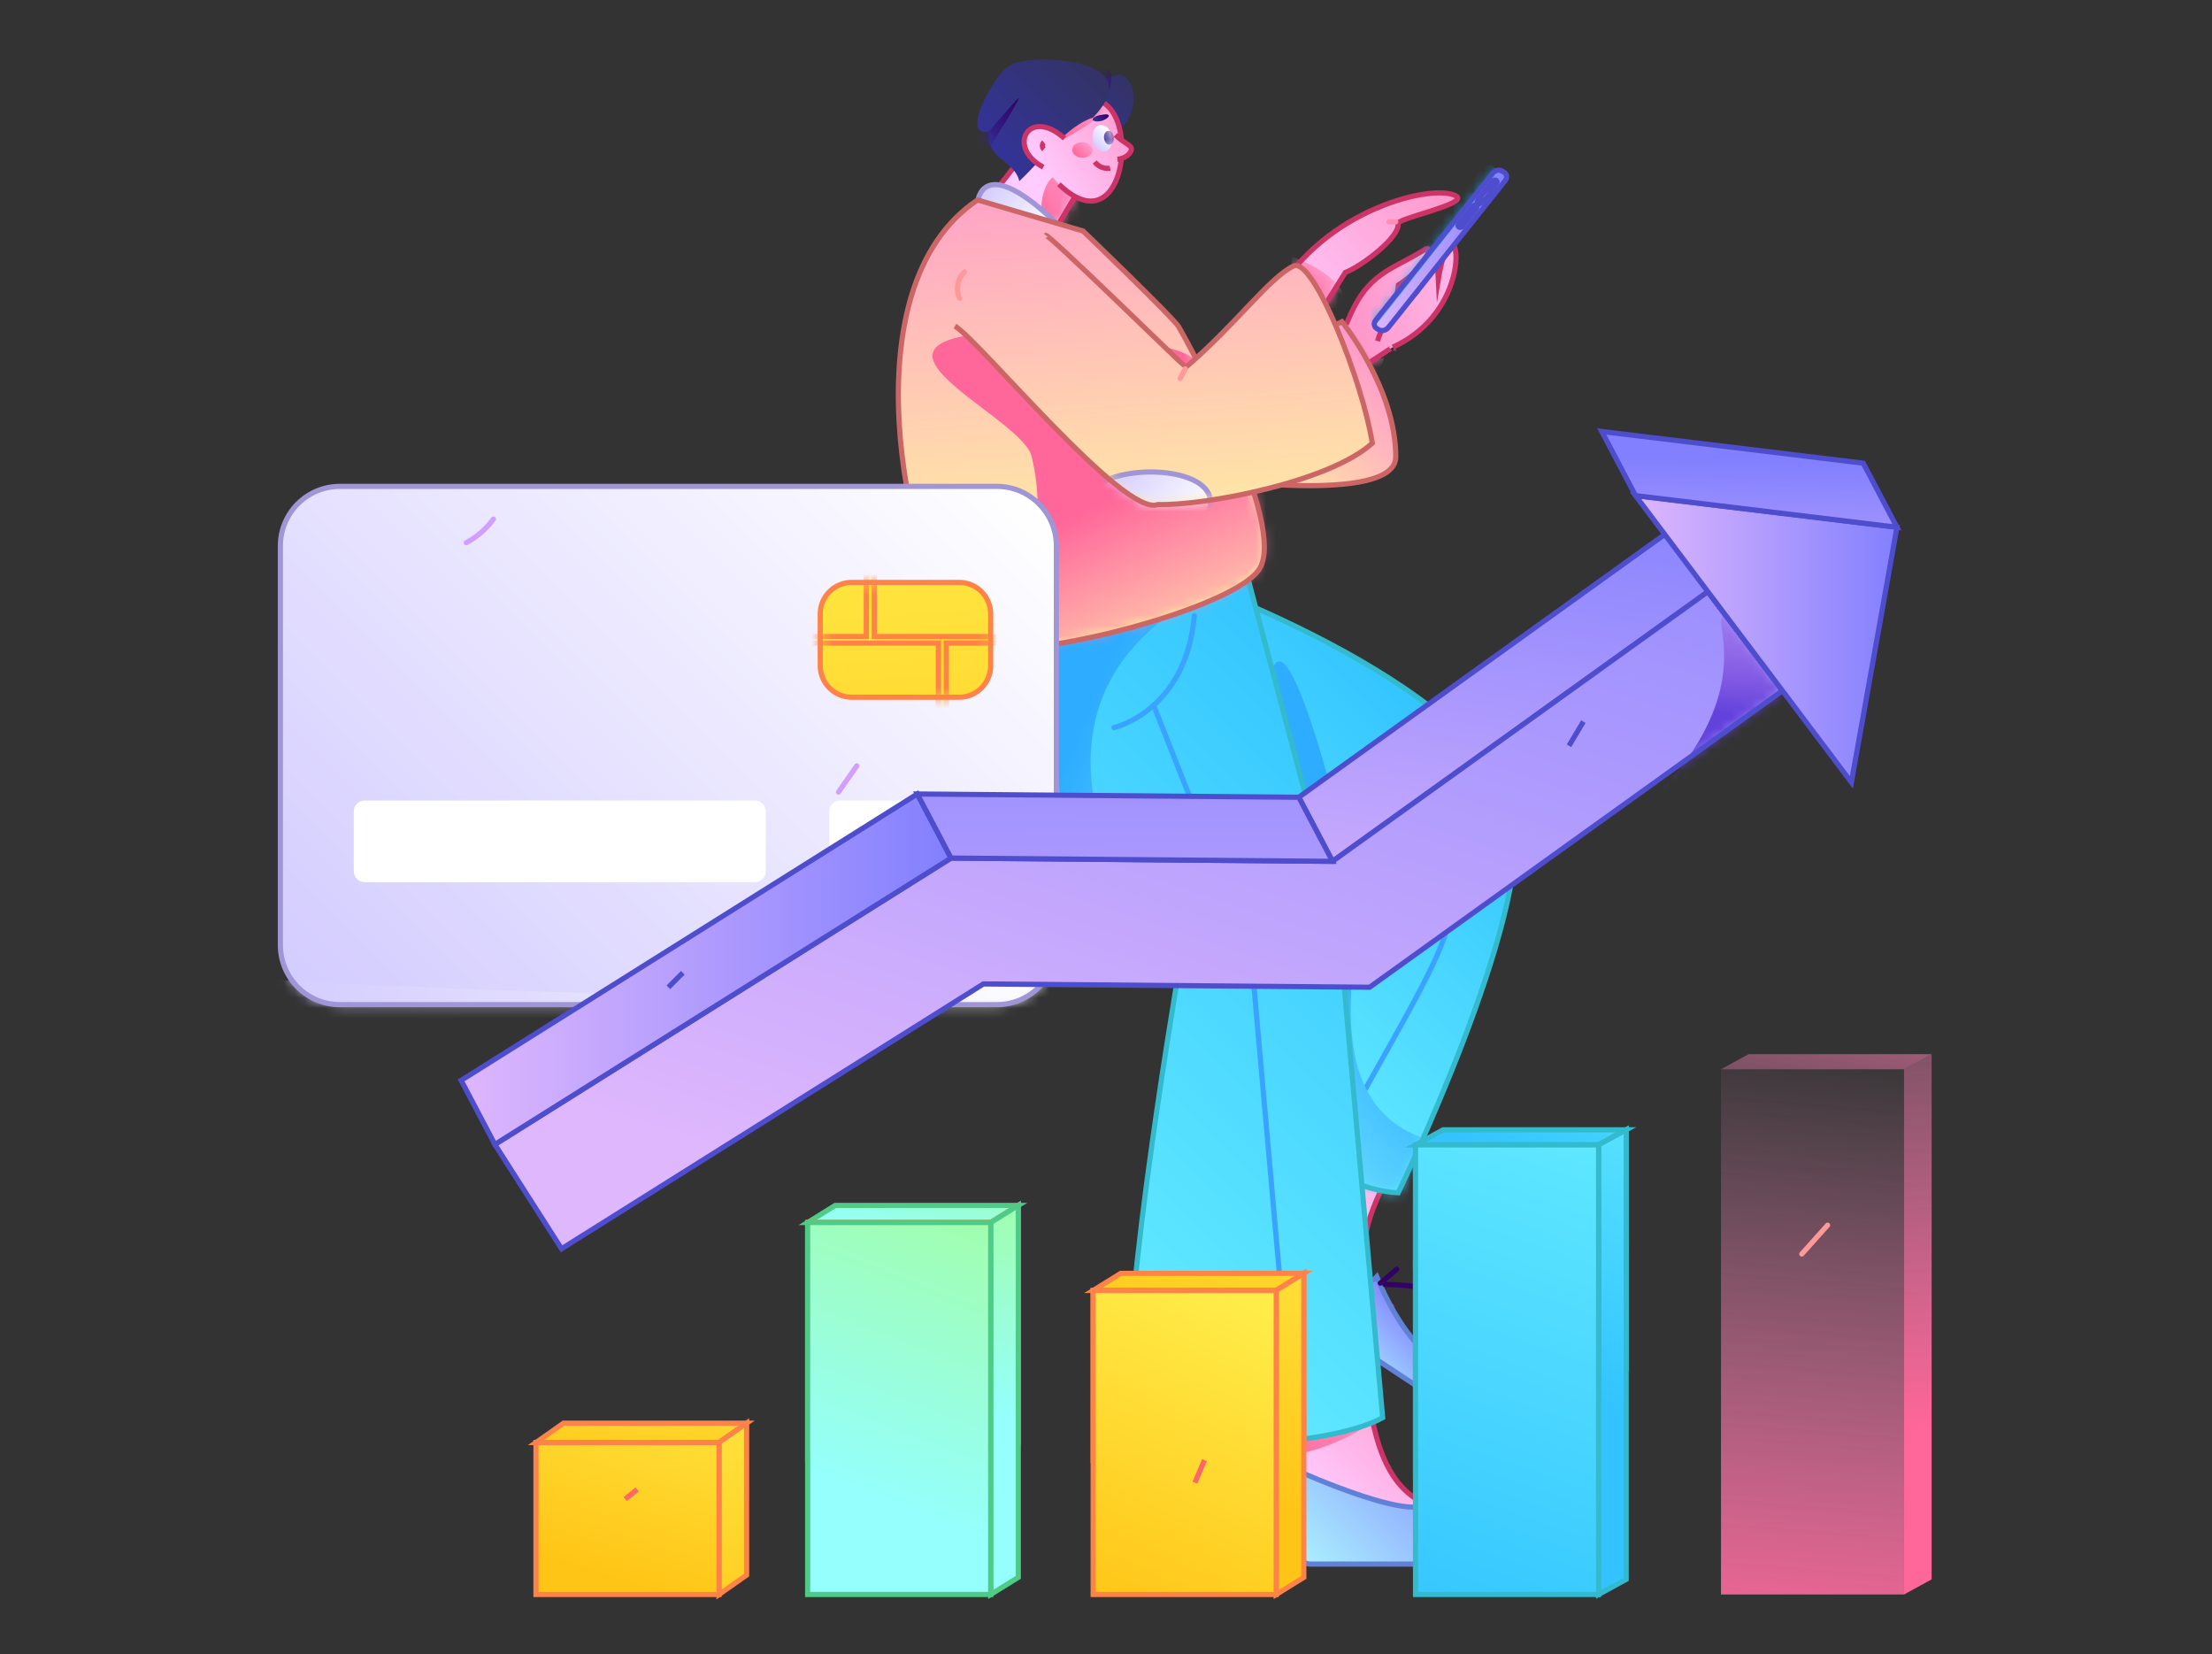 <svg width="214" height="160" viewBox="0 0 214 160" fill="none" xmlns="http://www.w3.org/2000/svg">
<rect x="0" y="0" width="214" height="160" fill="#333333" stroke="none"/>
<mask id="mask0_101_2550" style="mask-type:luminance" maskUnits="userSpaceOnUse" x="0" y="0" width="214" height="160">
<path d="M213.5 0H0.5V160H213.5V0Z" fill="white"/>
</mask>
<g mask="url(#mask0_101_2550)">
<path d="M136.092 146.43L140.034 146.112C131.338 144.675 132.953 132.933 131.036 127.654C131.073 127.61 121.158 128.858 121.019 128.845C128.095 149.323 123.671 144.909 136.092 146.43Z" fill="url(#paint0_linear_101_2550)"/>
<mask id="mask1_101_2550" style="mask-type:luminance" maskUnits="userSpaceOnUse" x="121" y="127" width="20" height="20">
<path d="M136.092 146.43L140.034 146.112C131.338 144.675 132.953 132.933 131.036 127.654C131.073 127.61 121.158 128.858 121.019 128.845C128.095 149.323 123.671 144.909 136.092 146.43Z" fill="white"/>
</mask>
<g mask="url(#mask1_101_2550)">
<path d="M121.903 140.482C127.337 142.349 138.75 134.717 133.241 134.479C128.513 135.634 122.763 134.953 122.549 137.973" fill="url(#paint1_linear_101_2550)"/>
</g>
<path d="M136.092 146.43L140.034 146.112C131.338 144.675 132.953 132.933 131.036 127.654C131.073 127.61 121.158 128.858 121.019 128.845C128.095 149.323 123.671 144.909 136.092 146.43Z" stroke="#CC3366" stroke-width="0.5" stroke-miterlimit="10"/>
<path d="M125.58 149.599L125.463 142.233C125.463 142.233 137.986 147.89 138.311 144.918C149.512 150.697 152.745 146.765 152.466 151.288H126.807C125.982 151.288 125.433 150.532 125.58 149.599Z" fill="url(#paint2_linear_101_2550)" stroke="#6181D8" stroke-width="0.5" stroke-miterlimit="10"/>
<path d="M130.53 123.771L133.676 125.422C128.111 119.831 137.667 109.442 139.426 104.403L131.171 100.553C122.73 122.191 122.257 116.34 130.53 123.771Z" fill="url(#paint3_linear_101_2550)" stroke="#CC3366" stroke-width="0.5" stroke-miterlimit="10"/>
<path d="M121.425 120.313L124.532 117.089C124.532 117.089 130.954 126.015 133.198 123.502C137.635 134.2 143.138 132.001 139.882 135.932L120.797 123.331C120.183 122.925 120.686 121.08 121.425 120.313Z" fill="url(#paint4_linear_101_2550)" stroke="#6181D8" stroke-width="0.5" stroke-miterlimit="10"/>
<path d="M116.034 37.033C116.93 36.42 128.664 33.093 130.309 31.22C132.278 26.295 134.497 26.231 137.954 24.074C138.762 23.798 137.694 26.038 135.287 27.567C134.984 29.622 135.17 31.586 135.26 33.241C135.282 33.209 118.751 44.151 118.682 44.184L116.034 37.033Z" fill="url(#paint5_linear_101_2550)"/>
<mask id="mask2_101_2550" style="mask-type:luminance" maskUnits="userSpaceOnUse" x="116" y="24" width="23" height="21">
<path d="M116.034 37.033C116.93 36.42 128.664 33.093 130.309 31.22C132.278 26.295 134.497 26.231 137.954 24.074C138.762 23.798 137.694 26.038 135.287 27.567C134.984 29.622 135.17 31.586 135.26 33.241C135.282 33.209 118.751 44.151 118.682 44.184L116.034 37.033Z" fill="white"/>
</mask>
<g mask="url(#mask2_101_2550)">
<path d="M129.826 31.111C132.233 32.121 131.593 35.151 133.904 34.63C133.29 37.309 128.623 38.03 128.363 35.138" fill="url(#paint6_linear_101_2550)"/>
</g>
<path d="M116.034 37.033C116.93 36.42 128.664 33.093 130.309 31.22C132.278 26.295 134.497 26.231 137.954 24.074C138.762 23.798 137.694 26.038 135.287 27.567C134.984 29.622 135.17 31.586 135.26 33.241C135.282 33.209 118.751 44.151 118.682 44.184L116.034 37.033Z" stroke="#CC3366" stroke-width="0.5" stroke-miterlimit="10"/>
<path d="M134.748 33.579C143.613 29.535 140.674 17.941 139.148 26.99L139.019 24.408C137.509 23.71 137.424 27.805 137.148 28.129C135.266 30.181 133.916 30.694 133.272 32.988" fill="url(#paint7_linear_101_2550)"/>
<path d="M134.748 33.579C143.613 29.535 140.674 17.941 139.148 26.99L139.019 24.408C137.509 23.71 137.424 27.805 137.148 28.129C135.266 30.181 133.916 30.694 133.272 32.988" stroke="#CC3366" stroke-width="0.5" stroke-miterlimit="10"/>
<path d="M129.826 31.111C129.826 31.111 135.035 37.565 135.035 44.184C135.035 48.944 116.146 46.173 116.146 46.173L114.899 38.642L129.826 31.111Z" fill="url(#paint8_linear_101_2550)"/>
<path d="M129.826 31.111C129.826 31.111 135.035 37.565 135.035 44.184C135.035 48.944 116.146 46.173 116.146 46.173L114.899 38.642L129.826 31.111Z" stroke="#CC6666" stroke-width="0.5" stroke-miterlimit="10"/>
<path d="M119.702 106.898C119.702 106.898 128.307 115.057 135.264 115.374C135.264 115.374 148.281 88.517 146.459 79.025C143.93 65.856 112.198 55.094 112.198 55.094L110.616 73.14L131.202 89.058L119.702 106.898Z" fill="url(#paint9_linear_101_2550)"/>
<mask id="mask3_101_2550" style="mask-type:luminance" maskUnits="userSpaceOnUse" x="110" y="55" width="37" height="61">
<path d="M119.702 106.898C119.702 106.898 128.307 115.057 135.264 115.374C135.264 115.374 148.281 88.517 146.459 79.025C143.93 65.856 112.198 55.094 112.198 55.094L110.616 73.14L131.202 89.058L119.702 106.898Z" fill="white"/>
</mask>
<g mask="url(#mask3_101_2550)">
<path d="M128.563 111.689C147.062 78.018 143.495 91.424 119.211 66.524" stroke="#3AA3FF" stroke-width="0.5" stroke-linecap="round" stroke-linejoin="round"/>
<path d="M131.097 91.87C129.456 103.929 132.574 109.297 139.957 110.698C147.34 112.098 137.054 124.465 137.054 124.465L121.827 108.831L125.765 93.426" fill="url(#paint10_linear_101_2550)"/>
<path d="M131.202 89.058L131.645 87.858C131.645 87.858 125.445 60.062 123.198 64.443C118.26 74.072 120.023 81.678 120.023 81.678L125.437 87.98" fill="url(#paint11_linear_101_2550)"/>
</g>
<path d="M119.702 106.898C119.702 106.898 128.307 115.057 135.264 115.374C135.264 115.374 148.281 88.517 146.459 79.025C143.93 65.856 112.198 55.094 112.198 55.094L110.616 73.14L131.202 89.058L119.702 106.898Z" stroke="#33BACC" stroke-width="0.5" stroke-miterlimit="10"/>
<path d="M123.343 28.783C127.943 20.203 138.957 17.616 140.959 19.014C141.798 19.734 135.726 21.01 135.237 21.578C135.607 22.787 131.796 25.728 130.151 26.356C129.325 27.677 125.369 34.003 125.277 34.15L123.343 28.783Z" fill="url(#paint12_linear_101_2550)"/>
<mask id="mask4_101_2550" style="mask-type:luminance" maskUnits="userSpaceOnUse" x="123" y="18" width="19" height="17">
<path d="M123.343 28.783C127.943 20.203 138.957 17.616 140.959 19.014C141.798 19.734 135.726 21.01 135.237 21.578C135.607 22.787 131.796 25.728 130.151 26.356C129.325 27.677 125.369 34.003 125.277 34.15L123.343 28.783Z" fill="white"/>
</mask>
<g mask="url(#mask4_101_2550)">
<path d="M125 24.829C134.321 28.436 128.385 33.162 124.836 26.394L125 24.829Z" fill="url(#paint13_linear_101_2550)"/>
</g>
<path d="M123.343 28.783C127.943 20.203 138.957 17.616 140.959 19.014C141.798 19.734 135.726 21.01 135.237 21.578C135.607 22.787 131.796 25.728 130.151 26.356C129.325 27.677 125.369 34.003 125.277 34.15L123.343 28.783Z" stroke="#CC3366" stroke-width="0.5" stroke-miterlimit="10"/>
<path d="M99.938 13.743C91.197 25.528 91.672 20.943 98.665 27.961L106.452 14.891L99.938 13.743Z" fill="url(#paint14_linear_101_2550)"/>
<mask id="mask5_101_2550" style="mask-type:luminance" maskUnits="userSpaceOnUse" x="93" y="13" width="14" height="15">
<path d="M99.938 13.743C91.197 25.528 91.672 20.943 98.665 27.961L106.452 14.891L99.938 13.743Z" fill="white"/>
</mask>
<g mask="url(#mask5_101_2550)">
<path d="M102.407 16.855C99.075 17.717 100.92 29.917 106.399 18.829C107.122 16.109 101.05 15.726 99.818 14.91" fill="url(#paint15_linear_101_2550)"/>
</g>
<path d="M99.938 13.743C91.197 25.528 91.672 20.943 98.665 27.961L106.452 14.891L99.938 13.743Z" stroke="#CC3366" stroke-width="0.5" stroke-miterlimit="10"/>
<path d="M133.384 31.89L133.207 31.786C132.919 31.618 132.87 31.25 133.096 30.966L144.399 16.76C144.625 16.475 145.042 16.381 145.33 16.55L145.507 16.654C145.795 16.822 145.845 17.189 145.618 17.474L134.315 31.68C134.089 31.965 133.672 32.059 133.384 31.89Z" fill="url(#paint16_linear_101_2550)"/>
<mask id="mask6_101_2550" style="mask-type:luminance" maskUnits="userSpaceOnUse" x="132" y="16" width="14" height="16">
<path d="M133.384 31.89L133.207 31.786C132.919 31.618 132.87 31.25 133.096 30.966L144.399 16.76C144.625 16.475 145.042 16.381 145.33 16.55L145.507 16.654C145.795 16.822 145.845 17.189 145.618 17.474L134.315 31.68C134.089 31.965 133.672 32.059 133.384 31.89Z" fill="white"/>
</mask>
<g mask="url(#mask6_101_2550)">
<path d="M132.401 31.379L132.224 31.275C131.936 31.107 131.886 30.739 132.113 30.455L143.415 16.248C143.642 15.964 144.059 15.87 144.347 16.038L144.524 16.142C144.811 16.311 144.861 16.678 144.635 16.963L133.332 31.169C133.106 31.453 132.689 31.547 132.401 31.379Z" fill="#09AFFA"/>
</g>
<path d="M133.384 31.89L133.207 31.786C132.919 31.618 132.87 31.25 133.096 30.966L144.399 16.76C144.625 16.475 145.042 16.381 145.33 16.55L145.507 16.654C145.795 16.822 145.845 17.189 145.618 17.474L134.315 31.68C134.089 31.965 133.672 32.059 133.384 31.89Z" stroke="#4D4DCE" stroke-width="0.5" stroke-miterlimit="10"/>
<path d="M143.085 19.535C143.061 19.52 143.041 19.501 143.026 19.477C143.01 19.454 143.001 19.428 142.997 19.4C142.993 19.372 142.996 19.345 143.004 19.318C143.013 19.291 143.027 19.267 143.046 19.247L144.42 17.519C144.458 17.471 144.511 17.437 144.571 17.424C144.63 17.41 144.693 17.418 144.747 17.445C144.771 17.46 144.791 17.48 144.807 17.503C144.822 17.526 144.832 17.552 144.835 17.58C144.839 17.608 144.837 17.636 144.828 17.662C144.82 17.689 144.805 17.713 144.786 17.733L143.412 19.461C143.374 19.509 143.321 19.543 143.261 19.556C143.202 19.57 143.139 19.562 143.085 19.535Z" fill="url(#paint17_linear_101_2550)" stroke="#4D4DCE" stroke-width="0.5" stroke-miterlimit="10"/>
<path d="M141.145 21.972C141.122 21.958 141.101 21.938 141.086 21.915C141.071 21.892 141.061 21.865 141.057 21.838C141.054 21.81 141.056 21.782 141.065 21.756C141.073 21.729 141.087 21.705 141.106 21.684L142.481 19.957C142.519 19.908 142.572 19.875 142.631 19.861C142.691 19.848 142.753 19.855 142.808 19.883C142.832 19.898 142.852 19.917 142.867 19.94C142.882 19.964 142.892 19.99 142.896 20.018C142.9 20.045 142.897 20.073 142.889 20.1C142.88 20.126 142.866 20.151 142.847 20.171L141.472 21.899C141.435 21.947 141.382 21.981 141.322 21.994C141.262 22.008 141.2 22 141.145 21.972Z" fill="url(#paint18_linear_101_2550)" stroke="#4D4DCE" stroke-width="0.5" stroke-miterlimit="10"/>
<path d="M109.8 137.041C112.258 140.877 128.641 139.985 133.765 137.127L129.453 88.779L119.393 50.911C119.393 50.911 103.363 48.472 96.335 56.389C89.307 64.306 113.924 94.654 113.924 94.654C113.924 94.654 107.342 133.205 109.8 137.041Z" fill="url(#paint19_linear_101_2550)"/>
<mask id="mask7_101_2550" style="mask-type:luminance" maskUnits="userSpaceOnUse" x="95" y="50" width="39" height="90">
<path d="M109.8 137.041C112.258 140.877 128.641 139.985 133.765 137.127L129.453 88.779L119.393 50.911C119.393 50.911 103.363 48.472 96.335 56.389C89.307 64.306 113.924 94.654 113.924 94.654C113.924 94.654 107.342 133.205 109.8 137.041Z" fill="white"/>
</mask>
<g mask="url(#mask7_101_2550)">
<path d="M108.107 84.731C99.411 64.658 114.771 57.574 121.776 55.134C128.781 52.693 91.421 57.494 91.421 57.494L85.516 76.527" fill="url(#paint20_linear_101_2550)"/>
<path d="M125.463 142.233L121.019 92.082L111.606 68.218" stroke="#3AA3FF" stroke-width="0.5" stroke-linecap="round" stroke-linejoin="round"/>
<path d="M115.544 59.558C114.741 68.82 107.768 70.376 107.768 70.376" stroke="#3AA3FF" stroke-width="0.5" stroke-linecap="round" stroke-linejoin="round"/>
</g>
<path d="M109.8 137.041C112.258 140.877 128.641 139.985 133.765 137.127L129.453 88.779L119.393 50.911C119.393 50.911 103.363 48.472 96.335 56.389C89.307 64.306 113.924 94.654 113.924 94.654C113.924 94.654 107.342 133.205 109.8 137.041Z" stroke="#33BACC" stroke-width="0.5" stroke-miterlimit="10"/>
<path d="M142.947 19.772C142.595 19.529 143.962 18.27 144.298 17.72C145.3 17.227 143.672 19.716 142.947 19.772Z" fill="url(#paint21_linear_101_2550)" stroke="#4D4DCE" stroke-width="0.5" stroke-miterlimit="10"/>
<path d="M101.344 23.018L102.541 21.916C94.949 14.451 94.579 19.572 94.579 19.572L100.604 23.018" fill="url(#paint22_linear_101_2550)"/>
<path d="M101.344 23.018L102.541 21.916C94.949 14.451 94.579 19.572 94.579 19.572L100.604 23.018" stroke="#A095D7" stroke-width="0.5" stroke-miterlimit="10"/>
<path d="M92.816 61.825C95.073 65.162 118.804 59.356 121.775 55.134C124.746 50.911 114.552 32.459 114.027 31.595C113.502 30.732 104.785 22.348 104.785 22.348L94.578 19.342C81.92 27.799 87.584 54.087 92.816 61.825Z" fill="url(#paint23_linear_101_2550)"/>
<mask id="mask8_101_2550" style="mask-type:luminance" maskUnits="userSpaceOnUse" x="86" y="19" width="37" height="44">
<path d="M92.816 61.825C95.073 65.162 118.804 59.356 121.775 55.134C124.746 50.911 114.552 32.459 114.027 31.595C113.502 30.732 104.785 22.348 104.785 22.348L94.578 19.342C81.92 27.799 87.584 54.087 92.816 61.825Z" fill="white"/>
</mask>
<g mask="url(#mask8_101_2550)">
<path d="M93.512 32.465C83.668 34.15 98.939 40.568 99.807 44.154C102.9 56.947 92.547 65.404 92.547 65.404L128.167 60.424C111.44 26.503 123.374 36.398 94.577 31.111" fill="url(#paint24_linear_101_2550)"/>
</g>
<path d="M92.816 61.825C95.073 65.162 118.804 59.356 121.775 55.134C124.746 50.911 114.552 32.459 114.027 31.595C113.502 30.732 104.785 22.348 104.785 22.348L94.578 19.342C81.92 27.799 87.584 54.087 92.816 61.825Z" stroke="#CC6666" stroke-width="0.5" stroke-miterlimit="10"/>
<path d="M101.176 22.766C101.367 22.537 114.527 35.411 114.723 35.518C119.506 31.45 122.804 26.848 125.145 25.729C127.059 24.813 131.839 36.93 132.764 42.867C128.623 46.631 116.517 48.93 112.005 48.801C108.781 50.112 94.646 32.818 92.385 31.544" fill="url(#paint25_linear_101_2550)"/>
<mask id="mask9_101_2550" style="mask-type:luminance" maskUnits="userSpaceOnUse" x="92" y="22" width="41" height="27">
<path d="M101.176 22.766C101.367 22.537 114.527 35.411 114.723 35.518C119.506 31.45 122.804 26.848 125.145 25.729C127.059 24.813 131.839 36.93 132.764 42.867C128.623 46.631 116.517 48.93 112.005 48.801C108.781 50.112 94.646 32.818 92.385 31.544" fill="white"/>
</mask>
<g mask="url(#mask9_101_2550)">
<path d="M117.119 48.552C117.267 51.921 107.141 52.707 105.647 49.163C103.683 44.965 117.002 44.25 117.119 48.552Z" fill="url(#paint26_linear_101_2550)" stroke="#A095D7" stroke-width="0.5" stroke-miterlimit="10"/>
</g>
<path d="M101.176 22.766C101.367 22.537 114.527 35.411 114.723 35.518C119.506 31.45 122.804 26.848 125.145 25.729C127.059 24.813 131.839 36.93 132.764 42.867C128.623 46.631 116.517 48.93 112.005 48.801C108.781 50.112 94.646 32.818 92.385 31.544" stroke="#CC6666" stroke-width="0.5" stroke-miterlimit="10"/>
<path d="M114.662 35.678L114.171 36.612" stroke="#FF9999" stroke-width="0.5" stroke-linecap="round" stroke-linejoin="round"/>
<path d="M114.002 94.494C115.105 94.561 116.212 94.457 117.283 94.183M133.855 89.205L135.008 88.911" stroke="#3AA3FF" stroke-width="0.5" stroke-linecap="round" stroke-linejoin="round"/>
<path d="M137.822 142.61L138.387 146.002M141.261 142.769C139.732 143.622 138.479 144.913 137.71 146.429M133.543 124.113L135.138 122.766M133.978 124.246C135.007 124.248 136.035 124.321 137.055 124.465" stroke="#330066" stroke-width="0.5" stroke-linecap="round" stroke-linejoin="round"/>
<path d="M135.035 21.459H134.379" stroke="#FF8DB5" stroke-width="0.5" stroke-linecap="round" stroke-linejoin="round"/>
<path d="M93.308 26.311C92.617 26.957 92.423 28.032 92.848 28.859M93.191 54.779L94.096 55.004" stroke="#FF9999" stroke-width="0.5" stroke-linecap="round" stroke-linejoin="round"/>
<path d="M102.949 14.72C110.779 14.228 110.627 7.557 108.246 7.188C100.344 9.666 103.137 9.912 102.949 14.72Z" fill="url(#paint27_linear_101_2550)"/>
<mask id="mask10_101_2550" style="mask-type:luminance" maskUnits="userSpaceOnUse" x="102" y="7" width="8" height="8">
<path d="M102.949 14.72C110.779 14.228 110.627 7.557 108.246 7.188C100.344 9.666 103.137 9.912 102.949 14.72Z" fill="white"/>
</mask>
<g mask="url(#mask10_101_2550)">
<path d="M107.398 6.781C107.866 8.617 106.679 9.642 106.679 9.642L105.359 6.917L106.654 5.488" fill="url(#paint28_linear_101_2550)"/>
</g>
<path d="M102.44 17.82C111.061 26.09 110.868 -0.535 99.793 14.146C99.139 14.398 100.142 14.967 100.647 15.803" fill="url(#paint29_linear_101_2550)"/>
<mask id="mask11_101_2550" style="mask-type:luminance" maskUnits="userSpaceOnUse" x="99" y="9" width="10" height="11">
<path d="M102.44 17.82C111.061 26.09 110.868 -0.535 99.793 14.146C99.139 14.398 100.142 14.967 100.647 15.803" fill="white"/>
</mask>
<g mask="url(#mask11_101_2550)">
<path d="M106.679 9.642C108.13 10.997 102.28 13.755 102.28 13.755L104.205 10.192" fill="url(#paint30_linear_101_2550)"/>
</g>
<path d="M102.44 17.82C111.061 26.09 110.868 -0.535 99.793 14.146C99.139 14.398 100.142 14.967 100.647 15.803" stroke="#CC3366" stroke-width="0.5" stroke-miterlimit="10"/>
<path d="M98.611 17.526C100.94 15.333 103.236 12.156 105.746 11.374C111.808 5.026 98.08 5.262 97.749 6.402C96.838 6.172 92.545 13.419 95.672 12.713C95.333 15.374 98.146 15.476 98.611 17.526Z" fill="url(#paint31_linear_101_2550)"/>
<mask id="mask12_101_2550" style="mask-type:luminance" maskUnits="userSpaceOnUse" x="94" y="5" width="14" height="13">
<path d="M98.611 17.526C100.94 15.333 103.236 12.156 105.746 11.374C111.808 5.026 98.08 5.262 97.749 6.402C96.838 6.172 92.545 13.419 95.672 12.713C95.333 15.374 98.146 15.476 98.611 17.526Z" fill="white"/>
</mask>
<g mask="url(#mask12_101_2550)">
<path d="M94.161 13.287C94.309 13.565 95.672 12.713 95.672 12.713C95.672 12.713 97.327 10.769 98.367 9.642C99.406 8.515 95.645 14.414 95.645 14.414L94.548 14.916L93.814 14.414" fill="url(#paint32_linear_101_2550)"/>
</g>
<path d="M102.989 13.392C99.564 10.289 97.296 14.228 100.932 16.17L102.989 13.392Z" fill="url(#paint33_linear_101_2550)"/>
<path d="M102.989 13.392C99.564 10.289 97.296 14.228 100.932 16.17" stroke="#CC3366" stroke-width="0.5" stroke-miterlimit="10"/>
<path d="M106.888 14.207C106.831 14.214 106.774 14.209 106.719 14.193C106.664 14.177 106.613 14.15 106.568 14.115C106.523 14.079 106.486 14.035 106.459 13.984C106.432 13.934 106.415 13.879 106.409 13.822L106.319 13.079C106.304 12.964 106.335 12.848 106.405 12.755C106.474 12.663 106.578 12.602 106.692 12.585C106.749 12.579 106.807 12.583 106.862 12.599C106.916 12.615 106.968 12.642 107.012 12.677C107.057 12.713 107.094 12.757 107.121 12.808C107.149 12.858 107.166 12.913 107.172 12.97L107.261 13.713C107.276 13.828 107.246 13.944 107.176 14.037C107.106 14.129 107.002 14.191 106.888 14.207Z" fill="url(#paint34_linear_101_2550)"/>
<path d="M107.566 13.194C107.806 14.954 106.073 15.169 105.732 13.549C105.492 11.789 107.224 11.574 107.566 13.194Z" fill="url(#paint35_linear_101_2550)"/>
<mask id="mask13_101_2550" style="mask-type:luminance" maskUnits="userSpaceOnUse" x="105" y="12" width="3" height="3">
<path d="M107.566 13.194C107.806 14.954 106.073 15.169 105.732 13.549C105.492 11.789 107.224 11.574 107.566 13.194Z" fill="white"/>
</mask>
<g mask="url(#mask13_101_2550)">
<path d="M107.763 13.266C107.838 14.118 106.963 14.301 106.809 13.376C106.734 12.524 107.609 12.34 107.763 13.266Z" fill="url(#paint36_linear_101_2550)"/>
</g>
<path d="M107.917 13.049C108.767 13.884 109.412 14.003 109.458 14.37C109.504 14.738 108.95 15.354 108.098 15.399" fill="url(#paint37_linear_101_2550)"/>
<path d="M107.917 13.049C108.767 13.884 109.412 14.003 109.458 14.37C109.504 14.738 108.95 15.354 108.098 15.399" stroke="#CC3366" stroke-width="0.5" stroke-miterlimit="10"/>
<path d="M106.895 11.065C105.6 11.172 105.38 11.759 106.193 11.747C107.007 11.735 107.74 10.996 106.895 11.065Z" fill="url(#paint38_linear_101_2550)"/>
<path d="M105.688 14.56C105.708 14.149 105.287 13.795 104.748 13.768C104.209 13.741 103.755 14.052 103.734 14.462C103.714 14.873 104.135 15.227 104.674 15.254C105.213 15.281 105.667 14.97 105.688 14.56Z" fill="url(#paint39_linear_101_2550)"/>
<path d="M105.911 15.666C106.545 16.465 107.397 16.266 107.397 16.266M100.989 13.772C100.8 13.931 100.8 14.273 100.989 14.431" stroke="#CC3366" stroke-width="0.5" stroke-miterlimit="10"/>
<path d="M73.032 76.666H35.277C34.696 76.666 34.225 77.138 34.225 77.72V83.508C34.225 84.091 34.696 84.563 35.277 84.563H73.032C73.614 84.563 74.085 84.091 74.085 83.508V77.72C74.085 77.138 73.614 76.666 73.032 76.666Z" fill="url(#paint40_linear_101_2550)" stroke="#A095D7" stroke-width="0.5" stroke-miterlimit="10"/>
<path d="M94.047 76.666H81.28C80.699 76.666 80.228 77.138 80.228 77.72V83.508C80.228 84.091 80.699 84.563 81.28 84.563H94.047C94.629 84.563 95.1 84.091 95.1 83.508V77.72C95.1 77.138 94.629 76.666 94.047 76.666Z" fill="url(#paint41_linear_101_2550)" stroke="#A095D7" stroke-width="0.5" stroke-miterlimit="10"/>
<path d="M92.796 55.566H82.4C80.716 55.566 79.352 56.933 79.352 58.619V63.623C79.352 65.309 80.716 66.676 82.4 66.676H92.796C94.479 66.676 95.844 65.309 95.844 63.623V58.619C95.844 56.933 94.479 55.566 92.796 55.566Z" fill="url(#paint42_linear_101_2550)" stroke="#FF8349" stroke-width="0.5" stroke-miterlimit="10"/>
<path d="M85.171 55.566H84.551V61.048H85.171V55.566Z" fill="url(#paint43_linear_101_2550)" stroke="#FF8349" stroke-width="0.5" stroke-miterlimit="10"/>
<path d="M90.781 61.048H90.16V66.529H90.781V61.048Z" fill="url(#paint44_linear_101_2550)" stroke="#FF8349" stroke-width="0.5" stroke-miterlimit="10"/>
<path d="M95.844 60.792H79.352V61.304H95.844V60.792Z" fill="url(#paint45_linear_101_2550)" stroke="#FF8349" stroke-width="0.5" stroke-miterlimit="10"/>
<path d="M42.134 68.248C46.064 68.248 49.25 65.057 49.25 61.121C49.25 57.185 46.064 53.994 42.134 53.994C38.203 53.994 35.018 57.185 35.018 61.121C35.018 65.057 38.203 68.248 42.134 68.248Z" fill="url(#paint46_linear_101_2550)" stroke="#4ECC87" stroke-width="0.5" stroke-miterlimit="10"/>
<path d="M53.712 68.248C57.642 68.248 60.828 65.057 60.828 61.121C60.828 57.185 57.642 53.994 53.712 53.994C49.782 53.994 46.596 57.185 46.596 61.121C46.596 65.057 49.782 68.248 53.712 68.248Z" fill="url(#paint47_linear_101_2550)" stroke="#FF8349" stroke-width="0.5" stroke-miterlimit="10"/>
<path d="M96.447 47.047H32.878C29.701 47.047 27.125 49.626 27.125 52.808V91.413C27.125 94.595 29.701 97.175 32.878 97.175H96.447C99.624 97.175 102.2 94.595 102.2 91.413V52.808C102.2 49.626 99.624 47.047 96.447 47.047Z" fill="url(#paint48_linear_101_2550)"/>
<mask id="mask14_101_2550" style="mask-type:luminance" maskUnits="userSpaceOnUse" x="27" y="47" width="76" height="51">
<path d="M96.447 47.047H32.878C29.701 47.047 27.125 49.626 27.125 52.808V91.413C27.125 94.595 29.701 97.175 32.878 97.175H96.447C99.624 97.175 102.2 94.595 102.2 91.413V52.808C102.2 49.626 99.624 47.047 96.447 47.047Z" fill="white"/>
</mask>
<g mask="url(#mask14_101_2550)">
<path d="M73.032 77.433H35.277C34.696 77.433 34.225 77.905 34.225 78.487V84.275C34.225 84.858 34.696 85.329 35.277 85.329H73.032C73.614 85.329 74.085 84.858 74.085 84.275V78.487C74.085 77.905 73.614 77.433 73.032 77.433Z" fill="url(#paint49_linear_101_2550)"/>
<path d="M94.047 77.433H81.28C80.699 77.433 80.228 77.905 80.228 78.487V84.275C80.228 84.858 80.699 85.329 81.28 85.329H94.047C94.629 85.329 95.1 84.858 95.1 84.275V78.487C95.1 77.905 94.629 77.433 94.047 77.433Z" fill="url(#paint50_linear_101_2550)"/>
<path d="M24.756 94.677C24.756 94.677 93.41 98.742 98.837 94.09C101.389 91.903 102.2 72.184 102.2 72.184L104.118 100.554L29.597 102.024" fill="url(#paint51_linear_101_2550)"/>
</g>
<path d="M96.447 47.047H32.878C29.701 47.047 27.125 49.626 27.125 52.808V91.413C27.125 94.595 29.701 97.175 32.878 97.175H96.447C99.624 97.175 102.2 94.595 102.2 91.413V52.808C102.2 49.626 99.624 47.047 96.447 47.047Z" stroke="#A095D7" stroke-width="0.5" stroke-miterlimit="10"/>
<path d="M92.796 56.333H82.4C80.716 56.333 79.352 57.7 79.352 59.386V64.39C79.352 66.076 80.716 67.443 82.4 67.443H92.796C94.479 67.443 95.844 66.076 95.844 64.39V59.386C95.844 57.7 94.479 56.333 92.796 56.333Z" fill="url(#paint52_linear_101_2550)"/>
<mask id="mask15_101_2550" style="mask-type:luminance" maskUnits="userSpaceOnUse" x="79" y="56" width="17" height="12">
<path d="M92.796 56.333H82.4C80.716 56.333 79.352 57.7 79.352 59.386V64.39C79.352 66.076 80.716 67.443 82.4 67.443H92.796C94.479 67.443 95.844 66.076 95.844 64.39V59.386C95.844 57.7 94.479 56.333 92.796 56.333Z" fill="white"/>
</mask>
<g mask="url(#mask15_101_2550)">
<path d="M97.843 61.57H84.583V55.077H83.812V61.57H77.352V62.206H90.782V68.699H91.553V62.206H97.843V61.57Z" fill="url(#paint53_linear_101_2550)" stroke="#FF8349" stroke-width="0.5" stroke-miterlimit="10"/>
</g>
<path d="M92.796 56.333H82.4C80.716 56.333 79.352 57.7 79.352 59.386V64.39C79.352 66.076 80.716 67.443 82.4 67.443H92.796C94.479 67.443 95.844 66.076 95.844 64.39V59.386C95.844 57.7 94.479 56.333 92.796 56.333Z" stroke="#FF8349" stroke-width="0.5" stroke-miterlimit="10"/>
<path d="M47.733 50.213C47.038 51.158 46.143 51.937 45.111 52.494M82.892 74.077L81.121 76.616" stroke="#D29EFF" stroke-width="0.5" stroke-linecap="round" stroke-linejoin="round"/>
<path d="M72.229 137.659L69.561 139.534H51.852L54.519 137.659H72.229Z" fill="url(#paint54_linear_101_2550)" stroke="#FF8349" stroke-width="0.5" stroke-miterlimit="10"/>
<path d="M72.229 137.659V152.353L69.561 154.228V139.534L72.229 137.659Z" fill="url(#paint55_linear_101_2550)" stroke="#FF8349" stroke-width="0.5" stroke-miterlimit="10"/>
<path d="M69.561 139.534H51.852V154.228H69.561V139.534Z" fill="url(#paint56_linear_101_2550)"/>
<path d="M69.561 139.534H51.852V154.228H69.561V139.534Z" stroke="#FF8349" stroke-width="0.5" stroke-miterlimit="10"/>
<path d="M98.514 116.595L95.846 118.251H78.137L80.805 116.595H98.514Z" fill="url(#paint57_linear_101_2550)" stroke="#4ECC87" stroke-width="0.5" stroke-miterlimit="10"/>
<path d="M98.514 116.595V139.597L95.847 141.253V118.251L98.514 116.595Z" fill="url(#paint58_linear_101_2550)" stroke="#FF8349" stroke-width="0.5" stroke-miterlimit="10"/>
<path d="M95.846 118.251H78.137V141.253H95.846V118.251Z" fill="url(#paint59_linear_101_2550)" stroke="#FF8349" stroke-width="0.5" stroke-miterlimit="10"/>
<path d="M95.847 118.251V131.225V154.228L98.514 152.572V129.569V116.595L95.847 118.251Z" fill="url(#paint60_linear_101_2550)" stroke="#4ECC87" stroke-width="0.5" stroke-miterlimit="10"/>
<path d="M78.137 118.251V131.225V154.228H95.846V131.225V118.251H78.137Z" fill="url(#paint61_linear_101_2550)" stroke="#4ECC87" stroke-width="0.5" stroke-miterlimit="10"/>
<path d="M126.136 123.167L123.468 124.823H105.759L108.427 123.167H126.136Z" fill="url(#paint62_linear_101_2550)" stroke="#FF8349" stroke-width="0.5" stroke-miterlimit="10"/>
<path d="M126.137 123.167V139.598L123.469 141.254V124.823L126.137 123.167Z" fill="url(#paint63_linear_101_2550)" stroke="#FF8349" stroke-width="0.5" stroke-miterlimit="10"/>
<path d="M123.468 124.823H105.759V141.254H123.468V124.823Z" fill="url(#paint64_linear_101_2550)" stroke="#FF8349" stroke-width="0.5" stroke-miterlimit="10"/>
<path d="M123.469 124.823V137.798V154.228L126.137 152.572V136.142V123.167L123.469 124.823Z" fill="url(#paint65_linear_101_2550)" stroke="#FF8349" stroke-width="0.5" stroke-miterlimit="10"/>
<path d="M105.759 124.823V137.798V154.228H123.468V137.798V124.823H105.759Z" fill="url(#paint66_linear_101_2550)" stroke="#FF8349" stroke-width="0.5" stroke-miterlimit="10"/>
<path d="M157.323 109.283L154.655 110.744H136.945L139.613 109.283H157.323Z" fill="url(#paint67_linear_101_2550)" stroke="#33BACC" stroke-width="0.5" stroke-miterlimit="10"/>
<path d="M157.323 109.283V121.001L154.655 122.463V110.744L157.323 109.283Z" fill="url(#paint68_linear_101_2550)" stroke="#33BACC" stroke-width="0.5" stroke-miterlimit="10"/>
<path d="M154.655 110.744H136.945V122.463H154.655V110.744Z" fill="url(#paint69_linear_101_2550)" stroke="#33BACC" stroke-width="0.5" stroke-miterlimit="10"/>
<path d="M157.323 120.737V132.456L154.655 133.919V122.2L157.323 120.737Z" fill="url(#paint70_linear_101_2550)" stroke="#33BACC" stroke-width="0.5" stroke-miterlimit="10"/>
<path d="M154.655 110.744V122.2V142.51V154.228L157.323 152.766V141.048V120.737V109.282L154.655 110.744Z" fill="url(#paint71_linear_101_2550)" stroke="#33BACC" stroke-width="0.5" stroke-miterlimit="10"/>
<path d="M154.655 122.2H136.945V133.919H154.655V122.2Z" fill="url(#paint72_linear_101_2550)" stroke="#33BACC" stroke-width="0.5" stroke-miterlimit="10"/>
<path d="M154.655 131.055H136.945V142.773H154.655V131.055Z" fill="url(#paint73_linear_101_2550)" stroke="#33BACC" stroke-width="0.5" stroke-miterlimit="10"/>
<path d="M136.945 110.744V122.2V131.055V142.51V154.228H154.655V142.51V131.055V122.2V110.744H136.945Z" fill="url(#paint74_linear_101_2550)" stroke="#33BACC" stroke-width="0.5" stroke-miterlimit="10"/>
<path d="M186.875 101.966L184.208 103.429H166.498L169.166 101.966H186.875Z" fill="url(#paint75_linear_101_2550)"/>
<path d="M184.208 103.429V114.885V122.463V133.919V135.194V154.229L186.876 152.766V133.731V132.456V121V113.422V101.966L184.208 103.429Z" fill="url(#paint76_linear_101_2550)"/>
<path d="M166.498 103.429V114.885V122.463V123.738V133.919V135.194V142.773V154.229H184.208V142.773V135.194V133.919V123.738V122.463V114.885V103.429H166.498Z" fill="url(#paint77_linear_101_2550)"/>
<path d="M165.229 57.235L161.967 51.037L169.178 60.613L172.44 66.812L165.229 57.235Z" fill="url(#paint78_linear_101_2550)" stroke="#4D4DCE" stroke-width="0.5" stroke-miterlimit="10"/>
<path d="M128.915 83.314L125.653 77.116L161.967 51.037L165.229 57.235L128.915 83.314Z" fill="url(#paint79_linear_101_2550)" stroke="#4D4DCE" stroke-width="0.5" stroke-miterlimit="10"/>
<path d="M165.229 57.235L172.44 66.812L132.505 95.492L95.141 95.173L54.325 120.791L47.877 110.698L92.008 82.998L128.915 83.314L165.229 57.235Z" fill="url(#paint80_linear_101_2550)"/>
<mask id="mask16_101_2550" style="mask-type:luminance" maskUnits="userSpaceOnUse" x="47" y="57" width="126" height="64">
<path d="M165.229 57.235L172.44 66.812L132.505 95.492L95.141 95.173L54.325 120.791L47.877 110.698L92.008 82.998L128.915 83.314L165.229 57.235Z" fill="white"/>
</mask>
<g mask="url(#mask16_101_2550)">
<path d="M169.178 60.613C161.518 56.479 174.896 65.346 155.988 80.953C137.079 96.559 168.373 83.314 168.373 83.314L176.685 65.251V60.535" fill="url(#paint81_linear_101_2550)"/>
</g>
<path d="M165.229 57.235L172.44 66.812L132.505 95.492L95.141 95.173L54.325 120.791L47.877 110.698L92.008 82.998L128.915 83.314L165.229 57.235Z" stroke="#4D4DCE" stroke-width="0.5" stroke-miterlimit="10"/>
<path d="M47.877 110.699L44.615 104.5L88.746 76.8L92.008 82.998L47.877 110.699Z" fill="url(#paint82_linear_101_2550)" stroke="#4D4DCE" stroke-width="0.5" stroke-miterlimit="10"/>
<path d="M92.008 82.998L88.746 76.8L125.653 77.116L128.915 83.315L92.008 82.998Z" fill="url(#paint83_linear_101_2550)" stroke="#4D4DCE" stroke-width="0.5" stroke-miterlimit="10"/>
<path d="M158.228 47.937L183.522 50.998L179.113 75.673L172.441 66.812L165.229 57.235L158.228 47.937Z" fill="url(#paint84_linear_101_2550)" stroke="#4D4DCE" stroke-width="0.5" stroke-miterlimit="10"/>
<path d="M158.228 47.937L154.966 41.738L180.261 44.8L183.523 50.998L158.228 47.937Z" fill="url(#paint85_linear_101_2550)" stroke="#4D4DCE" stroke-width="0.5" stroke-miterlimit="10"/>
<path d="M176.812 118.507L174.314 121.297" stroke="#FF9999" stroke-width="0.5" stroke-linecap="round" stroke-linejoin="round"/>
<path d="M61.648 144.064L60.483 144.998M116.529 141.234L115.597 143.412" stroke="#FF6666" stroke-width="0.5" stroke-miterlimit="10"/>
<path d="M153.184 69.801L151.792 72.139M66.06 94.096L64.662 95.496" stroke="#4D4DCE" stroke-width="0.5" stroke-miterlimit="10"/>
</g>
<defs>
<linearGradient id="paint0_linear_101_2550" x1="124.899" y1="143.115" x2="135.703" y2="132.328" gradientUnits="userSpaceOnUse">
<stop offset="0.003" stop-color="#FFCCFF"/>
<stop offset="1" stop-color="#FF99CC"/>
</linearGradient>
<linearGradient id="paint1_linear_101_2550" x1="123.3" y1="141.881" x2="132.438" y2="132.757" gradientUnits="userSpaceOnUse">
<stop stop-color="#FF6699"/>
<stop offset="0.997" stop-color="#FF99CC"/>
</linearGradient>
<linearGradient id="paint2_linear_101_2550" x1="130.372" y1="155.366" x2="144.266" y2="141.495" gradientUnits="userSpaceOnUse">
<stop offset="0.03" stop-color="#A8ECFE"/>
<stop offset="1" stop-color="#8487FF"/>
</linearGradient>
<linearGradient id="paint3_linear_101_2550" x1="125.639" y1="119.783" x2="140.233" y2="105.212" gradientUnits="userSpaceOnUse">
<stop offset="0.003" stop-color="#FFCCFF"/>
<stop offset="1" stop-color="#FF99CC"/>
</linearGradient>
<linearGradient id="paint4_linear_101_2550" x1="128.083" y1="130.641" x2="134.214" y2="124.519" gradientUnits="userSpaceOnUse">
<stop offset="0.03" stop-color="#A8ECFE"/>
<stop offset="1" stop-color="#8487FF"/>
</linearGradient>
<linearGradient id="paint5_linear_101_2550" x1="148.108" y1="31.21" x2="132.26" y2="33.537" gradientUnits="userSpaceOnUse">
<stop offset="0.003" stop-color="#FFCCFF"/>
<stop offset="1" stop-color="#FF99CC"/>
</linearGradient>
<linearGradient id="paint6_linear_101_2550" x1="128.775" y1="36.251" x2="132.154" y2="32.877" gradientUnits="userSpaceOnUse">
<stop stop-color="#FF6699"/>
<stop offset="0.997" stop-color="#FF99CC"/>
</linearGradient>
<linearGradient id="paint7_linear_101_2550" x1="147.51" y1="27.137" x2="131.662" y2="29.464" gradientUnits="userSpaceOnUse">
<stop offset="0.003" stop-color="#FFCCFF"/>
<stop offset="1" stop-color="#FF99CC"/>
</linearGradient>
<linearGradient id="paint8_linear_101_2550" x1="118.351" y1="48.382" x2="132.733" y2="34.022" gradientUnits="userSpaceOnUse">
<stop offset="0.001" stop-color="#FFFF99"/>
<stop offset="1" stop-color="#FF99CC"/>
</linearGradient>
<linearGradient id="paint9_linear_101_2550" x1="110.901" y1="98.084" x2="139.74" y2="69.291" gradientUnits="userSpaceOnUse">
<stop stop-color="#66EDFF"/>
<stop offset="1" stop-color="#33C4FF"/>
</linearGradient>
<linearGradient id="paint10_linear_101_2550" x1="126.484" y1="113.878" x2="139.799" y2="100.585" gradientUnits="userSpaceOnUse">
<stop stop-color="#66DDFF"/>
<stop offset="1" stop-color="#2EACFF"/>
</linearGradient>
<linearGradient id="paint11_linear_101_2550" x1="127.417" y1="102.304" x2="125.859" y2="85.499" gradientUnits="userSpaceOnUse">
<stop stop-color="#66DDFF"/>
<stop offset="1" stop-color="#2EACFF"/>
</linearGradient>
<linearGradient id="paint12_linear_101_2550" x1="123.415" y1="32.284" x2="138.836" y2="16.887" gradientUnits="userSpaceOnUse">
<stop offset="0.003" stop-color="#FFCCFF"/>
<stop offset="1" stop-color="#FF99CC"/>
</linearGradient>
<linearGradient id="paint13_linear_101_2550" x1="126.181" y1="28.358" x2="128.215" y2="26.327" gradientUnits="userSpaceOnUse">
<stop stop-color="#FF6699"/>
<stop offset="0.997" stop-color="#FF99CC"/>
</linearGradient>
<linearGradient id="paint14_linear_101_2550" x1="101.62" y1="19.389" x2="111.921" y2="12.907" gradientUnits="userSpaceOnUse">
<stop offset="0.003" stop-color="#FFCCFF"/>
<stop offset="1" stop-color="#FF99CC"/>
</linearGradient>
<linearGradient id="paint15_linear_101_2550" x1="99.571" y1="21.078" x2="104.665" y2="15.992" gradientUnits="userSpaceOnUse">
<stop stop-color="#FF6699"/>
<stop offset="0.997" stop-color="#FF99CC"/>
</linearGradient>
<linearGradient id="paint16_linear_101_2550" x1="133.043" y1="24.122" x2="145.448" y2="24.472" gradientUnits="userSpaceOnUse">
<stop stop-color="#DEB7FD"/>
<stop offset="1" stop-color="#8280FE"/>
</linearGradient>
<linearGradient id="paint17_linear_101_2550" x1="142.914" y1="18.546" x2="144.704" y2="18.596" gradientUnits="userSpaceOnUse">
<stop stop-color="#DEB7FD"/>
<stop offset="1" stop-color="#8280FE"/>
</linearGradient>
<linearGradient id="paint18_linear_101_2550" x1="140.973" y1="20.982" x2="142.762" y2="21.032" gradientUnits="userSpaceOnUse">
<stop stop-color="#DEB7FD"/>
<stop offset="1" stop-color="#8280FE"/>
</linearGradient>
<linearGradient id="paint19_linear_101_2550" x1="92.269" y1="119.56" x2="140.176" y2="71.727" gradientUnits="userSpaceOnUse">
<stop stop-color="#66EDFF"/>
<stop offset="1" stop-color="#33C4FF"/>
</linearGradient>
<linearGradient id="paint20_linear_101_2550" x1="121.894" y1="73.414" x2="106.35" y2="66.585" gradientUnits="userSpaceOnUse">
<stop stop-color="#66DDFF"/>
<stop offset="1" stop-color="#2EACFF"/>
</linearGradient>
<linearGradient id="paint21_linear_101_2550" x1="142.832" y1="19.66" x2="144.699" y2="17.797" gradientUnits="userSpaceOnUse">
<stop stop-color="#DEB7FD"/>
<stop offset="1" stop-color="#8280FE"/>
</linearGradient>
<linearGradient id="paint22_linear_101_2550" x1="95.63" y1="17.809" x2="101.144" y2="23.315" gradientUnits="userSpaceOnUse">
<stop stop-color="#D3CCFF"/>
<stop offset="1" stop-color="white"/>
</linearGradient>
<linearGradient id="paint23_linear_101_2550" x1="105.659" y1="61.453" x2="102.387" y2="13.838" gradientUnits="userSpaceOnUse">
<stop offset="0.001" stop-color="#FFFF99"/>
<stop offset="1" stop-color="#FF99CC"/>
</linearGradient>
<linearGradient id="paint24_linear_101_2550" x1="115.923" y1="74.187" x2="104.241" y2="49.615" gradientUnits="userSpaceOnUse">
<stop offset="0.001" stop-color="#FF99CC" stop-opacity="0"/>
<stop offset="1" stop-color="#FF6699"/>
</linearGradient>
<linearGradient id="paint25_linear_101_2550" x1="114.196" y1="60.866" x2="110.923" y2="13.252" gradientUnits="userSpaceOnUse">
<stop offset="0.001" stop-color="#FFFF99"/>
<stop offset="1" stop-color="#FF99CC"/>
</linearGradient>
<linearGradient id="paint26_linear_101_2550" x1="107.966" y1="45.176" x2="114.624" y2="51.823" gradientUnits="userSpaceOnUse">
<stop stop-color="#D3CCFF"/>
<stop offset="1" stop-color="white"/>
</linearGradient>
<linearGradient id="paint27_linear_101_2550" x1="102.493" y1="14.263" x2="109.096" y2="7.67" gradientUnits="userSpaceOnUse">
<stop offset="0.001" stop-color="#333399"/>
<stop offset="0.997" stop-color="#333366"/>
</linearGradient>
<linearGradient id="paint28_linear_101_2550" x1="105.637" y1="8.598" x2="107.701" y2="6.537" gradientUnits="userSpaceOnUse">
<stop offset="0.001" stop-color="#333399"/>
<stop offset="0.997" stop-color="#330066"/>
</linearGradient>
<linearGradient id="paint29_linear_101_2550" x1="100.52" y1="17.64" x2="110.822" y2="11.158" gradientUnits="userSpaceOnUse">
<stop offset="0.003" stop-color="#FFCCFF"/>
<stop offset="1" stop-color="#FF99CC"/>
</linearGradient>
<linearGradient id="paint30_linear_101_2550" x1="102.239" y1="13.713" x2="106.498" y2="9.46" gradientUnits="userSpaceOnUse">
<stop stop-color="#FF6699"/>
<stop offset="0.997" stop-color="#FF99CC"/>
</linearGradient>
<linearGradient id="paint31_linear_101_2550" x1="95.804" y1="14.715" x2="105.003" y2="5.53" gradientUnits="userSpaceOnUse">
<stop offset="0.001" stop-color="#333399"/>
<stop offset="0.997" stop-color="#333366"/>
</linearGradient>
<linearGradient id="paint32_linear_101_2550" x1="94.078" y1="14.677" x2="98.901" y2="9.861" gradientUnits="userSpaceOnUse">
<stop offset="0.001" stop-color="#333399"/>
<stop offset="0.997" stop-color="#330066"/>
</linearGradient>
<linearGradient id="paint33_linear_101_2550" x1="98.972" y1="15.18" x2="109.274" y2="8.698" gradientUnits="userSpaceOnUse">
<stop offset="0.003" stop-color="#FFCCFF"/>
<stop offset="1" stop-color="#FF99CC"/>
</linearGradient>
<linearGradient id="paint34_linear_101_2550" x1="106.319" y1="13.868" x2="107.263" y2="12.925" gradientUnits="userSpaceOnUse">
<stop offset="0.001" stop-color="#333399"/>
<stop offset="0.997" stop-color="#330066"/>
</linearGradient>
<linearGradient id="paint35_linear_101_2550" x1="105.895" y1="14.126" x2="107.405" y2="12.619" gradientUnits="userSpaceOnUse">
<stop offset="0.006" stop-color="#D3CCFF"/>
<stop offset="1" stop-color="white"/>
</linearGradient>
<linearGradient id="paint36_linear_101_2550" x1="106.886" y1="13.721" x2="107.687" y2="12.921" gradientUnits="userSpaceOnUse">
<stop offset="0.001" stop-color="#333399"/>
<stop offset="0.997" stop-color="#330066"/>
</linearGradient>
<linearGradient id="paint37_linear_101_2550" x1="101.17" y1="18.674" x2="111.472" y2="12.192" gradientUnits="userSpaceOnUse">
<stop offset="0.003" stop-color="#FFCCFF"/>
<stop offset="1" stop-color="#FF99CC"/>
</linearGradient>
<linearGradient id="paint38_linear_101_2550" x1="105.992" y1="11.879" x2="106.996" y2="10.877" gradientUnits="userSpaceOnUse">
<stop offset="0.001" stop-color="#333399"/>
<stop offset="0.997" stop-color="#330066"/>
</linearGradient>
<linearGradient id="paint39_linear_101_2550" x1="104.105" y1="15.118" x2="105.319" y2="13.906" gradientUnits="userSpaceOnUse">
<stop stop-color="#FF6699"/>
<stop offset="0.997" stop-color="#FF99CC"/>
</linearGradient>
<linearGradient id="paint40_linear_101_2550" x1="42.527" y1="92.26" x2="65.819" y2="69.004" gradientUnits="userSpaceOnUse">
<stop stop-color="#D3CCFF"/>
<stop offset="1" stop-color="white"/>
</linearGradient>
<linearGradient id="paint41_linear_101_2550" x1="82.283" y1="86.004" x2="93.061" y2="75.242" gradientUnits="userSpaceOnUse">
<stop stop-color="#D3CCFF"/>
<stop offset="1" stop-color="white"/>
</linearGradient>
<linearGradient id="paint42_linear_101_2550" x1="81.594" y1="67.134" x2="93.62" y2="55.127" gradientUnits="userSpaceOnUse">
<stop stop-color="#FFEC49"/>
<stop offset="1" stop-color="#FFC516"/>
</linearGradient>
<linearGradient id="paint43_linear_101_2550" x1="83.338" y1="59.833" x2="86.389" y2="56.786" gradientUnits="userSpaceOnUse">
<stop stop-color="#FFEC49"/>
<stop offset="1" stop-color="#FFC516"/>
</linearGradient>
<linearGradient id="paint44_linear_101_2550" x1="88.947" y1="65.314" x2="91.998" y2="62.268" gradientUnits="userSpaceOnUse">
<stop stop-color="#FFEC49"/>
<stop offset="1" stop-color="#FFC516"/>
</linearGradient>
<linearGradient id="paint45_linear_101_2550" x1="83.347" y1="65.305" x2="91.862" y2="56.804" gradientUnits="userSpaceOnUse">
<stop stop-color="#FFEC49"/>
<stop offset="1" stop-color="#FFC516"/>
</linearGradient>
<linearGradient id="paint46_linear_101_2550" x1="37.101" y1="66.161" x2="47.182" y2="56.097" gradientUnits="userSpaceOnUse">
<stop offset="0.026" stop-color="#A6FD90"/>
<stop offset="1" stop-color="#94FFFD"/>
</linearGradient>
<linearGradient id="paint47_linear_101_2550" x1="48.68" y1="66.161" x2="58.759" y2="56.097" gradientUnits="userSpaceOnUse">
<stop stop-color="#FFEC49"/>
<stop offset="1" stop-color="#FFC516"/>
</linearGradient>
<linearGradient id="paint48_linear_101_2550" x1="35.066" y1="101.753" x2="94.351" y2="42.561" gradientUnits="userSpaceOnUse">
<stop stop-color="#D3CCFF"/>
<stop offset="1" stop-color="white"/>
</linearGradient>
<linearGradient id="paint49_linear_101_2550" x1="-12.127" y1="81.381" x2="14.839" y2="81.381" gradientUnits="userSpaceOnUse">
<stop stop-color="#D3CCFF"/>
<stop offset="0.028" stop-color="#D4CDFF"/>
<stop offset="1" stop-color="white"/>
</linearGradient>
<linearGradient id="paint50_linear_101_2550" x1="52.914" y1="81.381" x2="65.231" y2="81.381" gradientUnits="userSpaceOnUse">
<stop stop-color="#D3CCFF"/>
<stop offset="0.028" stop-color="#D4CDFF"/>
<stop offset="1" stop-color="white"/>
</linearGradient>
<linearGradient id="paint51_linear_101_2550" x1="24.756" y1="87.104" x2="104.118" y2="87.104" gradientUnits="userSpaceOnUse">
<stop stop-color="#D3CCFF"/>
<stop offset="0.028" stop-color="#D4CDFF"/>
<stop offset="1" stop-color="white"/>
</linearGradient>
<linearGradient id="paint52_linear_101_2550" x1="86.321" y1="43.715" x2="90.441" y2="102.191" gradientUnits="userSpaceOnUse">
<stop stop-color="#FFEC49"/>
<stop offset="1" stop-color="#FFC516"/>
</linearGradient>
<linearGradient id="paint53_linear_101_2550" x1="82.358" y1="67.221" x2="92.938" y2="56.657" gradientUnits="userSpaceOnUse">
<stop stop-color="#FFEC49"/>
<stop offset="1" stop-color="#FFC516"/>
</linearGradient>
<linearGradient id="paint54_linear_101_2550" x1="62.832" y1="130.802" x2="61.659" y2="142.311" gradientUnits="userSpaceOnUse">
<stop stop-color="#FFEC49"/>
<stop offset="1" stop-color="#FFC516"/>
</linearGradient>
<linearGradient id="paint55_linear_101_2550" x1="70.113" y1="127.911" x2="71.676" y2="163.805" gradientUnits="userSpaceOnUse">
<stop stop-color="#FFEC49"/>
<stop offset="1" stop-color="#FFC516"/>
</linearGradient>
<linearGradient id="paint56_linear_101_2550" x1="66.672" y1="128.359" x2="58.859" y2="152.541" gradientUnits="userSpaceOnUse">
<stop stop-color="#FFEC49"/>
<stop offset="1" stop-color="#FFC516"/>
</linearGradient>
<linearGradient id="paint57_linear_101_2550" x1="91.794" y1="105.188" x2="87.302" y2="120.985" gradientUnits="userSpaceOnUse">
<stop offset="0.026" stop-color="#A6FD90"/>
<stop offset="1" stop-color="#94FFFD"/>
</linearGradient>
<linearGradient id="paint58_linear_101_2550" x1="95.847" y1="128.924" x2="98.514" y2="128.924" gradientUnits="userSpaceOnUse">
<stop stop-color="#FFEC49"/>
<stop offset="1" stop-color="#FFC516"/>
</linearGradient>
<linearGradient id="paint59_linear_101_2550" x1="78.137" y1="129.752" x2="95.846" y2="129.752" gradientUnits="userSpaceOnUse">
<stop stop-color="#FFEC49"/>
<stop offset="1" stop-color="#FFC516"/>
</linearGradient>
<linearGradient id="paint60_linear_101_2550" x1="101.556" y1="108.02" x2="96.868" y2="137.279" gradientUnits="userSpaceOnUse">
<stop offset="0.026" stop-color="#A6FD90"/>
<stop offset="1" stop-color="#94FFFD"/>
</linearGradient>
<linearGradient id="paint61_linear_101_2550" x1="98.501" y1="106.36" x2="83.658" y2="144.774" gradientUnits="userSpaceOnUse">
<stop offset="0.026" stop-color="#A6FD90"/>
<stop offset="1" stop-color="#94FFFD"/>
</linearGradient>
<linearGradient id="paint62_linear_101_2550" x1="119.607" y1="108.792" x2="114.332" y2="130.637" gradientUnits="userSpaceOnUse">
<stop stop-color="#FFEC49"/>
<stop offset="1" stop-color="#FFC516"/>
</linearGradient>
<linearGradient id="paint63_linear_101_2550" x1="123.469" y1="132.211" x2="126.137" y2="132.211" gradientUnits="userSpaceOnUse">
<stop stop-color="#FFEC49"/>
<stop offset="1" stop-color="#FFC516"/>
</linearGradient>
<linearGradient id="paint64_linear_101_2550" x1="105.759" y1="133.039" x2="123.468" y2="133.039" gradientUnits="userSpaceOnUse">
<stop stop-color="#FFEC49"/>
<stop offset="1" stop-color="#FFC516"/>
</linearGradient>
<linearGradient id="paint65_linear_101_2550" x1="125.87" y1="111.822" x2="124.502" y2="146.155" gradientUnits="userSpaceOnUse">
<stop stop-color="#FFEC49"/>
<stop offset="1" stop-color="#FFC516"/>
</linearGradient>
<linearGradient id="paint66_linear_101_2550" x1="120.71" y1="126.094" x2="107.04" y2="156.119" gradientUnits="userSpaceOnUse">
<stop stop-color="#FFEC49"/>
<stop offset="1" stop-color="#FFC516"/>
</linearGradient>
<linearGradient id="paint67_linear_101_2550" x1="161.486" y1="90.164" x2="145.091" y2="112.768" gradientUnits="userSpaceOnUse">
<stop stop-color="#66EDFF"/>
<stop offset="1" stop-color="#33C4FF"/>
</linearGradient>
<linearGradient id="paint68_linear_101_2550" x1="159.238" y1="94.804" x2="151.423" y2="145.325" gradientUnits="userSpaceOnUse">
<stop stop-color="#66EDFF"/>
<stop offset="1" stop-color="#33C4FF"/>
</linearGradient>
<linearGradient id="paint69_linear_101_2550" x1="149.396" y1="93.282" x2="141.582" y2="143.803" gradientUnits="userSpaceOnUse">
<stop stop-color="#66EDFF"/>
<stop offset="1" stop-color="#33C4FF"/>
</linearGradient>
<linearGradient id="paint70_linear_101_2550" x1="160.963" y1="95.071" x2="153.148" y2="145.592" gradientUnits="userSpaceOnUse">
<stop stop-color="#66EDFF"/>
<stop offset="1" stop-color="#33C4FF"/>
</linearGradient>
<linearGradient id="paint71_linear_101_2550" x1="165.39" y1="99.498" x2="154.842" y2="135.579" gradientUnits="userSpaceOnUse">
<stop stop-color="#66EDFF"/>
<stop offset="1" stop-color="#33C4FF"/>
</linearGradient>
<linearGradient id="paint72_linear_101_2550" x1="151.122" y1="93.549" x2="143.307" y2="144.07" gradientUnits="userSpaceOnUse">
<stop stop-color="#66EDFF"/>
<stop offset="1" stop-color="#33C4FF"/>
</linearGradient>
<linearGradient id="paint73_linear_101_2550" x1="152.455" y1="93.755" x2="144.64" y2="144.276" gradientUnits="userSpaceOnUse">
<stop stop-color="#66EDFF"/>
<stop offset="1" stop-color="#33C4FF"/>
</linearGradient>
<linearGradient id="paint74_linear_101_2550" x1="156.477" y1="102.067" x2="136.359" y2="159.205" gradientUnits="userSpaceOnUse">
<stop stop-color="#66EDFF"/>
<stop offset="1" stop-color="#33C4FF"/>
</linearGradient>
<linearGradient id="paint75_linear_101_2550" x1="173.93" y1="116.07" x2="180.182" y2="85.837" gradientUnits="userSpaceOnUse">
<stop offset="0.001" stop-color="#FF99CC" stop-opacity="0"/>
<stop offset="1" stop-color="#FF6699"/>
</linearGradient>
<linearGradient id="paint76_linear_101_2550" x1="183.93" y1="79.023" x2="185.884" y2="138.326" gradientUnits="userSpaceOnUse">
<stop offset="0.001" stop-color="#FF99CC" stop-opacity="0"/>
<stop offset="1" stop-color="#FF6699"/>
</linearGradient>
<linearGradient id="paint77_linear_101_2550" x1="177.706" y1="100.185" x2="172.626" y2="161.828" gradientUnits="userSpaceOnUse">
<stop offset="0.001" stop-color="#FF99CC" stop-opacity="0"/>
<stop offset="1" stop-color="#FF6699"/>
</linearGradient>
<linearGradient id="paint78_linear_101_2550" x1="161.967" y1="58.924" x2="172.44" y2="58.924" gradientUnits="userSpaceOnUse">
<stop stop-color="#DEB7FD"/>
<stop offset="1" stop-color="#8280FE"/>
</linearGradient>
<linearGradient id="paint79_linear_101_2550" x1="140.26" y1="99.437" x2="149.247" y2="43.65" gradientUnits="userSpaceOnUse">
<stop stop-color="#DEB7FD"/>
<stop offset="1" stop-color="#8280FE"/>
</linearGradient>
<linearGradient id="paint80_linear_101_2550" x1="99.486" y1="121.294" x2="135.034" y2="13.254" gradientUnits="userSpaceOnUse">
<stop stop-color="#DEB7FD"/>
<stop offset="1" stop-color="#8280FE"/>
</linearGradient>
<linearGradient id="paint81_linear_101_2550" x1="164.576" y1="51.634" x2="163.683" y2="68.965" gradientUnits="userSpaceOnUse">
<stop offset="0.003" stop-color="#CD71DB" stop-opacity="0"/>
<stop offset="1" stop-color="#6241DC"/>
</linearGradient>
<linearGradient id="paint82_linear_101_2550" x1="44.615" y1="93.749" x2="92.008" y2="93.749" gradientUnits="userSpaceOnUse">
<stop stop-color="#DEB7FD"/>
<stop offset="1" stop-color="#8280FE"/>
</linearGradient>
<linearGradient id="paint83_linear_101_2550" x1="109.07" y1="121.953" x2="108.679" y2="53.676" gradientUnits="userSpaceOnUse">
<stop stop-color="#DEB7FD"/>
<stop offset="1" stop-color="#8280FE"/>
</linearGradient>
<linearGradient id="paint84_linear_101_2550" x1="158.228" y1="61.805" x2="183.522" y2="61.805" gradientUnits="userSpaceOnUse">
<stop stop-color="#DEB7FD"/>
<stop offset="1" stop-color="#8280FE"/>
</linearGradient>
<linearGradient id="paint85_linear_101_2550" x1="168.889" y1="64.876" x2="169.28" y2="44.588" gradientUnits="userSpaceOnUse">
<stop stop-color="#DEB7FD"/>
<stop offset="1" stop-color="#8280FE"/>
</linearGradient>
</defs>
</svg>
